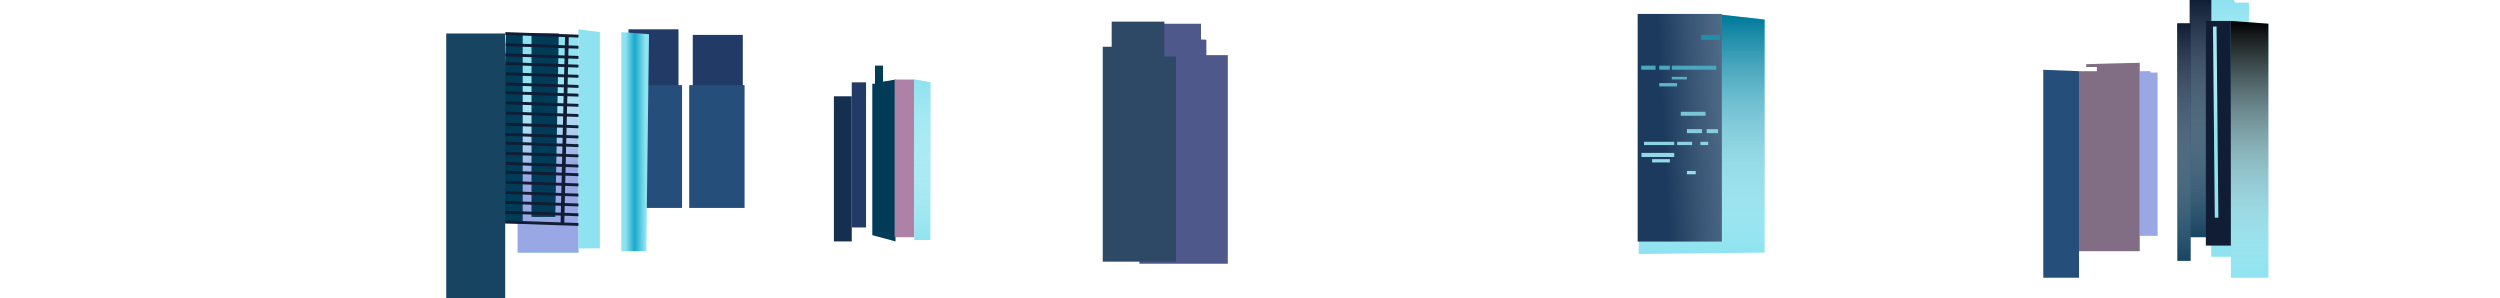 <svg width="2053" height="245" viewBox="0 0 2053 245" fill="none" xmlns="http://www.w3.org/2000/svg">
<g clip-path="url(#clip0)">
<path d="M1449.09 16.044L1413.15 12.033L1348.61 13.752L1345.67 208.569L1449.09 207.423V16.044Z" fill="#8FE3F0"/>
<path d="M1449.09 16.044L1413.15 12.033L1348.61 13.752L1345.67 208.569L1449.09 207.423V16.044Z" fill="url(#paint0_linear)"/>
<path fill-rule="evenodd" clip-rule="evenodd" d="M1413.89 11.46H1344.94V198.254H1413.89V11.46ZM1397.02 32.661V28.65H1412.42V32.661H1397.02ZM1372.81 53.861V57.299H1409.49V53.861H1372.81ZM1362.54 57.299V53.861H1371.34V57.299H1362.54ZM1347.87 53.861V57.299H1359.61V53.861H1347.87ZM1362.54 71.051V68.186H1377.21V71.051H1362.54ZM1372.81 63.029V65.321H1385.28V63.029H1372.81ZM1380.15 95.116V91.678H1400.68V95.116H1380.15ZM1397.75 106.003V109.441H1385.28V106.003H1397.75ZM1401.42 109.441V106.003H1410.95V109.441H1401.42ZM1396.28 116.317V119.182H1402.88V116.317H1396.28ZM1377.21 119.182V116.317H1389.68V119.182H1377.21ZM1350.07 117.463V119.182H1375.01V116.317H1350.07V117.463ZM1347.87 128.923V125.485H1375.01V128.923H1347.87ZM1356.67 130.642V133.507H1371.34V130.642H1356.67ZM1385.28 143.247V140.383H1392.62V143.247H1385.28Z" fill="#517C9E"/>
<path fill-rule="evenodd" clip-rule="evenodd" d="M1413.89 11.46H1344.94V198.254H1413.89V11.46ZM1397.02 32.661V28.65H1412.42V32.661H1397.02ZM1372.81 53.861V57.299H1409.49V53.861H1372.81ZM1362.54 57.299V53.861H1371.34V57.299H1362.54ZM1347.87 53.861V57.299H1359.61V53.861H1347.87ZM1362.54 71.051V68.186H1377.21V71.051H1362.54ZM1372.81 63.029V65.321H1385.28V63.029H1372.81ZM1380.15 95.116V91.678H1400.68V95.116H1380.15ZM1397.75 106.003V109.441H1385.28V106.003H1397.75ZM1401.42 109.441V106.003H1410.95V109.441H1401.42ZM1396.28 116.317V119.182H1402.88V116.317H1396.28ZM1377.21 119.182V116.317H1389.68V119.182H1377.21ZM1350.07 117.463V119.182H1375.01V116.317H1350.07V117.463ZM1347.87 128.923V125.485H1375.01V128.923H1347.87ZM1356.67 130.642V133.507H1371.34V130.642H1356.67ZM1385.28 143.247V140.383H1392.62V143.247H1385.28Z" fill="url(#paint1_linear)"/>
<path d="M942.984 40.109V19.481H986.26V32.374L990.661 32.66V45.266H1008.27V216.59H935.649V40.109H942.984Z" fill="#4E588B"/>
<path d="M912.911 38.39V17.763H956.187V46.412H965.723V214.871H905.576V38.39H912.911Z" fill="#2D4966"/>
<rect x="684.795" y="79.073" width="14.67" height="119.182" fill="#15304E"/>
<rect x="699.465" y="67.613" width="11.736" height="119.182" fill="#223B66"/>
<path d="M735.406 198.255V65.321L725.137 67.04V53.861H718.535V68.759H716.335V193.098L735.406 198.255Z" fill="#003C58"/>
<rect x="734.672" y="65.321" width="16.137" height="129.496" fill="#AE82A7"/>
<path d="M750.809 65.321L764.012 67.613V197.109H750.809V65.321Z" fill="#8FE3F0"/>
<path d="M750.809 65.321L764.012 67.613V197.109H750.809V65.321Z" fill="url(#paint2_linear)"/>
<rect x="516.091" y="24.065" width="41.076" height="100.846" fill="#223B66"/>
<rect x="568.902" y="28.649" width="41.076" height="100.846" fill="#223B66"/>
<rect x="514.624" y="69.905" width="45.477" height="100.846" fill="#264E7A"/>
<rect x="565.969" y="69.905" width="45.477" height="100.846" fill="#264E7A"/>
<path d="M425.138 27.503L475.015 29.795V207.422H425.138V27.503Z" fill="#8FE3F0"/>
<path d="M425.138 27.503L475.015 29.795V207.422H425.138V27.503Z" fill="url(#paint3_linear)"/>
<path d="M429.254 27.503H415.526L410.468 183.357H429.254V27.503Z" fill="#003C58"/>
<path d="M458.879 27.503H439.37H436.48V178.161H455.989L458.879 27.503Z" fill="#003C58"/>
<rect width="65.178" height="2.387" transform="matrix(-0.999 -0.035 -0.045 0.999 480.49 103.127)" fill="#101D35"/>
<rect width="65.178" height="2.387" transform="matrix(-0.999 -0.035 -0.045 0.999 480.114 111.473)" fill="#101D35"/>
<rect width="65.178" height="2.387" transform="matrix(-0.999 -0.035 -0.045 0.999 480.673 118.631)" fill="#101D35"/>
<path d="M479.418 126.971L415.428 124.703L415.428 127.089L479.311 129.356L479.418 126.971Z" fill="#101D35"/>
<rect width="65.178" height="2.387" transform="matrix(-0.999 -0.035 -0.045 0.999 480.673 135.335)" fill="#101D35"/>
<rect width="65.178" height="2.387" transform="matrix(-0.999 -0.035 -0.045 0.999 480.673 142.495)" fill="#101D35"/>
<rect width="65.178" height="2.387" transform="matrix(-0.999 -0.035 -0.045 0.999 480.673 150.847)" fill="#101D35"/>
<rect width="65.178" height="2.387" transform="matrix(-0.999 -0.035 -0.045 0.999 480.673 159.199)" fill="#101D35"/>
<rect width="65.178" height="2.387" transform="matrix(-0.999 -0.035 -0.045 0.999 480.114 167.302)" fill="#101D35"/>
<rect width="65.178" height="2.387" transform="matrix(-0.999 -0.035 -0.045 0.999 478.647 175.323)" fill="#101D35"/>
<rect width="65.178" height="2.387" transform="matrix(-0.999 -0.035 -0.045 0.999 480.114 183.345)" fill="#101D35"/>
<rect width="65.178" height="2.387" transform="matrix(-0.999 -0.035 -0.045 0.999 480.114 28.638)" fill="#101D35"/>
<rect width="153.449" height="3.054" transform="matrix(0.024 -1 -1 -0.007 463.4 183.222)" fill="#101D35"/>
<rect width="65.178" height="2.387" transform="matrix(-0.999 -0.035 -0.045 0.999 480.49 37.805)" fill="#101D35"/>
<rect width="65.178" height="2.387" transform="matrix(-0.999 -0.035 -0.045 0.999 480.115 46.151)" fill="#101D35"/>
<rect width="65.178" height="2.387" transform="matrix(-0.999 -0.035 -0.045 0.999 480.674 53.31)" fill="#101D35"/>
<path d="M479.419 61.65L415.428 59.382L415.428 61.768L479.312 64.034L479.419 61.65Z" fill="#101D35"/>
<rect width="65.178" height="2.387" transform="matrix(-0.999 -0.035 -0.045 0.999 480.674 70.014)" fill="#101D35"/>
<rect width="65.178" height="2.387" transform="matrix(-0.999 -0.035 -0.045 0.999 480.674 77.173)" fill="#101D35"/>
<rect width="65.178" height="2.387" transform="matrix(-0.999 -0.035 -0.045 0.999 480.674 85.525)" fill="#101D35"/>
<rect width="65.178" height="2.387" transform="matrix(-0.999 -0.035 -0.045 0.999 480.674 93.877)" fill="#101D35"/>
<path d="M475.016 24.065L492.619 26.357V203.984H475.016V24.065Z" fill="#8FE3F0"/>
<path d="M510.223 26.357L532.961 28.076L530.761 206.276H510.223V26.357Z" fill="url(#paint4_linear)"/>
<rect x="366.458" y="27.503" width="48.411" height="217.736" fill="#174461"/>
<path d="M1677.94 57.299L1707.28 58.445V228.05H1677.94V57.299Z" fill="#264E7A"/>
<path d="M1757.16 58.445H1765.96V59.591H1771.83V193.671H1757.16V58.445Z" fill="#9AA7E5"/>
<path d="M1707.28 58.445H1721.95V55.007H1713.15V52.715L1732.22 52.142L1757.16 51.569V206.276H1707.28V58.445Z" fill="#816E85"/>
<path d="M1815.84 0H1834.18L1835.65 2.292H1846.65V210.86H1815.84V0Z" fill="#8FE3F0"/>
<path d="M1815.84 0H1834.18L1835.65 2.292H1846.65V210.86H1815.84V0Z" fill="url(#paint5_linear)"/>
<path d="M1862.79 228.05V19.481L1831.98 17.189V228.05H1862.79Z" fill="#8FE3F0"/>
<path d="M1862.79 228.05V19.481L1831.98 17.189V228.05H1862.79Z" fill="url(#paint6_linear)"/>
<rect x="1798.24" width="17.604" height="194.816" fill="#174461"/>
<rect x="1798.24" width="17.604" height="194.816" fill="url(#paint7_linear)"/>
<rect x="1788" y="19.235" width="11" height="195" fill="#174461"/>
<rect x="1788" y="19.235" width="11" height="195" fill="url(#paint8_linear)"/>
<path fill-rule="evenodd" clip-rule="evenodd" d="M1831.98 17.189H1811.44V201.692H1831.98V17.189ZM1821.71 178.772L1820.24 21.773H1817.31L1818.78 178.772H1821.71Z" fill="#101D35"/>
</g>
<defs>
<linearGradient id="paint0_linear" x1="1431.49" y1="13.752" x2="1431.49" y2="207.423" gradientUnits="userSpaceOnUse">
<stop stop-color="#007A9A"/>
<stop offset="1" stop-color="white" stop-opacity="0"/>
</linearGradient>
<linearGradient id="paint1_linear" x1="1366.21" y1="114.025" x2="1597.74" y2="101.832" gradientUnits="userSpaceOnUse">
<stop stop-color="#1B3A5D"/>
<stop offset="1" stop-color="white" stop-opacity="0"/>
</linearGradient>
<linearGradient id="paint2_linear" x1="757.411" y1="67.613" x2="757.411" y2="197.109" gradientUnits="userSpaceOnUse">
<stop stop-color="#8FE3F0"/>
<stop offset="1" stop-color="white" stop-opacity="0"/>
</linearGradient>
<linearGradient id="paint3_linear" x1="466.213" y1="135.798" x2="443.628" y2="59.302" gradientUnits="userSpaceOnUse">
<stop stop-color="#9AA7E5"/>
<stop offset="1" stop-color="white" stop-opacity="0"/>
</linearGradient>
<linearGradient id="paint4_linear" x1="510.223" y1="103.138" x2="532.228" y2="103.138" gradientUnits="userSpaceOnUse">
<stop offset="0.151" stop-color="#8FE3F0"/>
<stop offset="0.5" stop-color="#1AA9CB"/>
<stop offset="0.901" stop-color="#8FE3F0"/>
</linearGradient>
<linearGradient id="paint5_linear" x1="1831.98" y1="4.011" x2="1831.98" y2="105.43" gradientUnits="userSpaceOnUse">
<stop stop-color="#8FE3F0"/>
<stop offset="1" stop-color="white" stop-opacity="0"/>
</linearGradient>
<linearGradient id="paint6_linear" x1="1847.38" y1="17.189" x2="1847.38" y2="228.05" gradientUnits="userSpaceOnUse">
<stop/>
<stop offset="1" stop-color="white" stop-opacity="0"/>
</linearGradient>
<linearGradient id="paint7_linear" x1="1807.04" y1="0" x2="1807.04" y2="194.816" gradientUnits="userSpaceOnUse">
<stop stop-color="#101D35"/>
<stop offset="1" stop-color="white" stop-opacity="0"/>
</linearGradient>
<linearGradient id="paint8_linear" x1="1793.5" y1="19.235" x2="1793.5" y2="214.235" gradientUnits="userSpaceOnUse">
<stop stop-color="#101D35"/>
<stop offset="1" stop-color="white" stop-opacity="0"/>
</linearGradient>
<clipPath id="clip0">
<rect width="2053" height="245" fill="white"/>
</clipPath>
</defs>
</svg>
